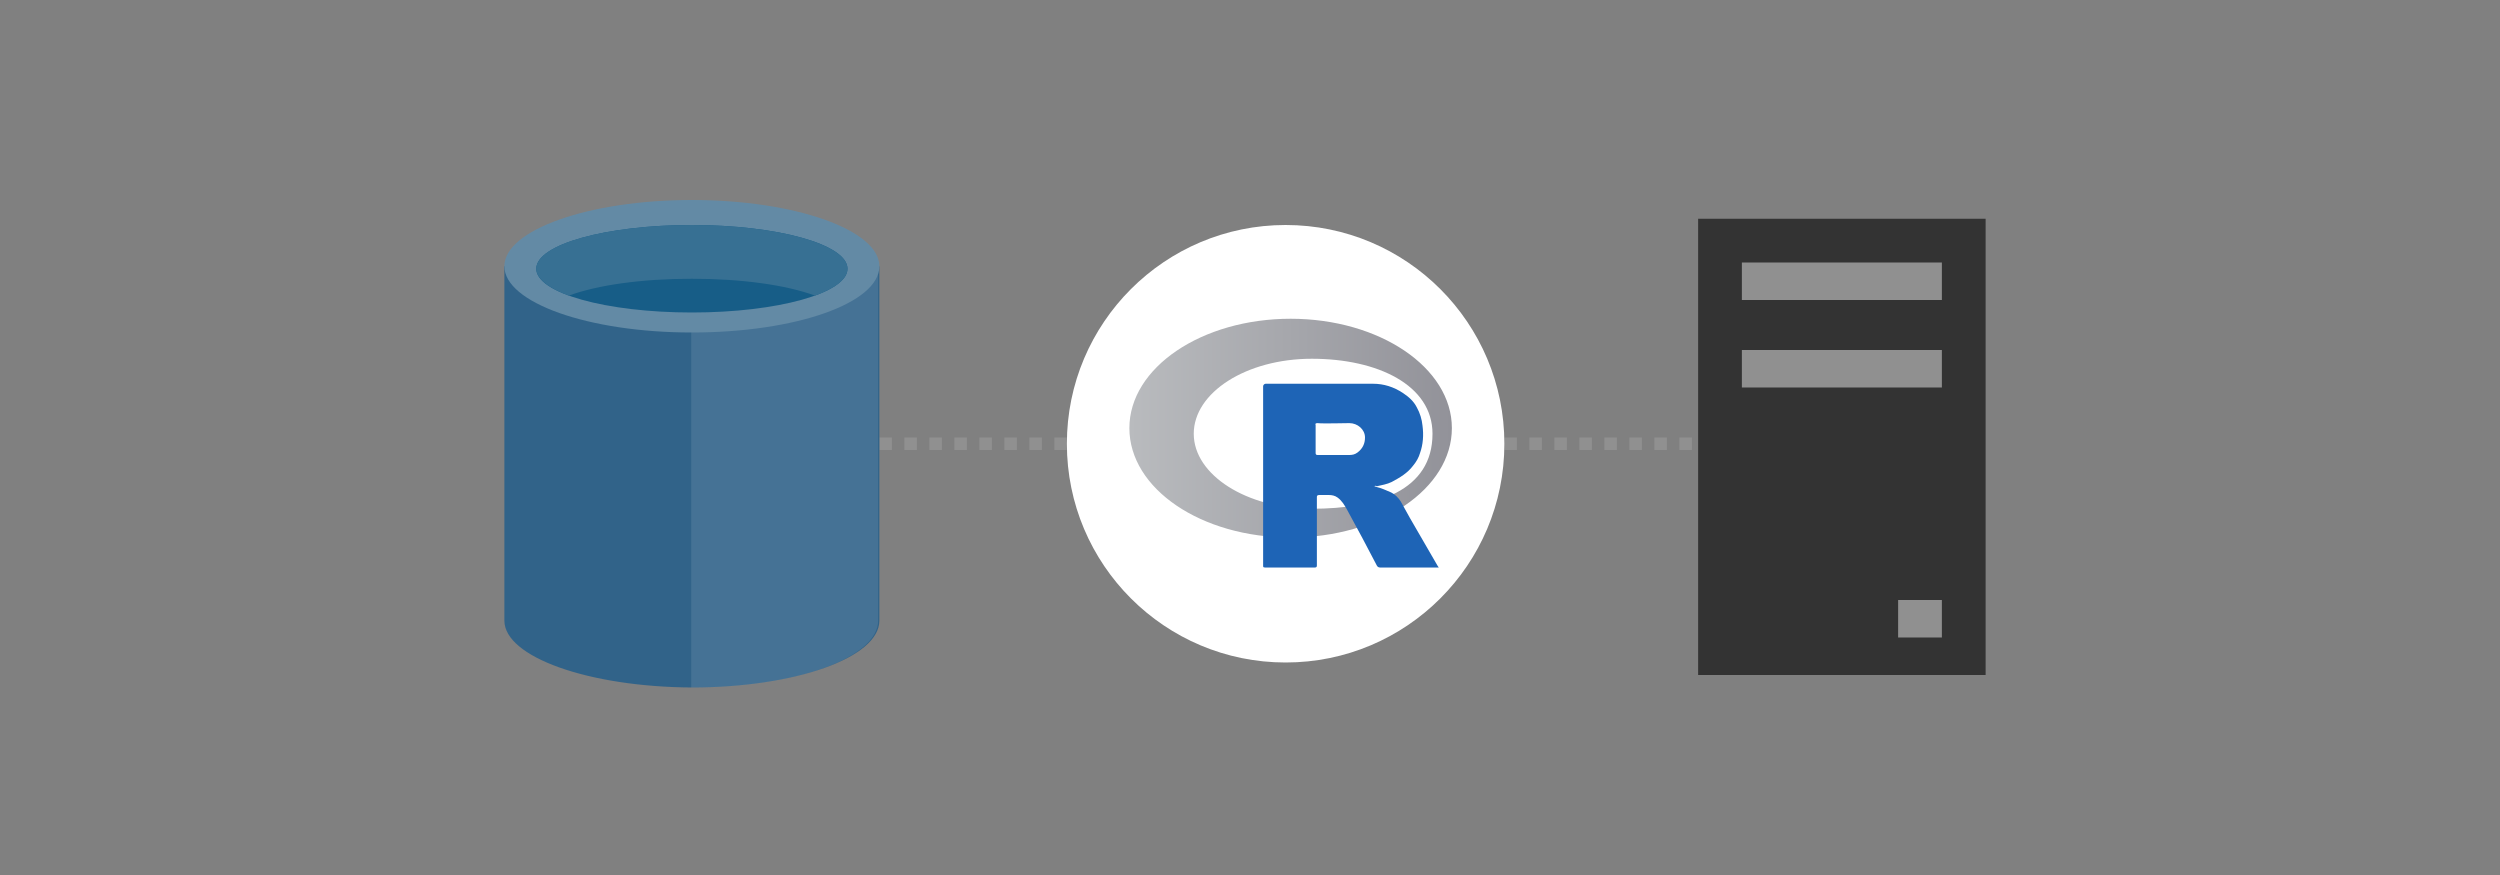 <?xml version="1.0" encoding="utf-8"?>
<!-- Generator: Adobe Illustrator 21.0.0, SVG Export Plug-In . SVG Version: 6.00 Build 0)  -->
<svg version="1.1" xmlns="http://www.w3.org/2000/svg" xmlns:xlink="http://www.w3.org/1999/xlink" x="0px" y="0px"
	 viewBox="0 0 400 140" style="enable-background:new 0 0 400 140;" xml:space="preserve">
<rect x="0" y="0" width="400" height="140" fill="#808080" stroke="none"/>
<style type="text/css">
	.st0{display:none;}
	.st1{display:inline;fill:#E1E5EA;}
	.st2{fill:none;stroke:#909090;stroke-width:2;stroke-miterlimit:10;stroke-dasharray:2,2;}
	.st3{fill:#7CABC2;}
	.st4{fill:none;stroke:#939598;stroke-width:8;stroke-miterlimit:10;}
	.st5{fill:#939598;}
	.st6{fill:#909090;}
	.st7{fill:#60A860;}
	.st8{fill:#395B71;}
	.st9{fill:#316389;}
	.st10{opacity:0.1;fill:#FFFFFF;enable-background:new    ;}
	.st11{fill:#638AA5;}
	.st12{fill:#175D87;}
	.st13{fill:#377093;}
	.st14{fill:#AFD3AF;}
	.st15{fill:#FFFFFF;stroke:#60A860;stroke-width:4;stroke-miterlimit:10;}
	.st16{fill:#AAD2F2;}
	.st17{fill:#2E2E2E;}
	.st18{fill:#5D5F5E;}
	.st19{opacity:0.25;fill:#FFFFFF;}
	.st20{fill:#FFFFFF;}
	.st21{opacity:0.15;fill:#FFFFFF;}
	.st22{opacity:0.1;}
	.st23{opacity:0.15;}
	.st24{fill:none;stroke:#88BE88;stroke-width:2;stroke-linecap:round;stroke-miterlimit:10;}
	.st25{fill:none;stroke:#FFB255;stroke-width:2;stroke-linecap:round;stroke-miterlimit:10;}
	.st26{fill:#AAD5D0;}
	.st27{fill:#2B978A;}
	.st28{fill:#88BE88;}
	.st29{fill:#AAB2DA;}
	.st30{fill:#F7B0B6;}
	.st31{fill:#D4E1D9;}
	.st32{fill:#FFE8AA;}
	.st33{fill:#FFB255;}
	.st34{fill:#AAE9FB;}
	.st35{fill:#757575;}
	.st36{clip-path:url(#SVGID_4_);fill:none;stroke:#FFFFFF;stroke-miterlimit:10;stroke-dasharray:2,2;}
	.st37{fill:#E6E6E6;}
	.st38{fill:#5E5E5E;}
	.st39{fill:#221F1F;}
	.st40{fill:#999999;}
	.st41{fill:#5D5D5D;}
	.st42{fill:#171717;}
	.st43{fill:#6D6E70;}
	.st44{fill:#1772B8;}
	.st45{fill:#929090;}
	.st46{fill:#767778;}
	.st47{fill:#A86527;}
	.st48{fill:#048273;}
	.st49{fill:none;stroke:#6D6E70;stroke-miterlimit:10;}
	.st50{fill:#333333;}
	.st51{fill:url(#SVGID_5_);}
	.st52{fill:#1E64B6;}
</style>
<g id="bg" class="st0">
	<rect x="0" class="st1" width="400" height="140"/>
</g>
<g id="titles">
	<line class="st2" x1="140.7" y1="71" x2="272.7" y2="71"/>
	<circle class="st20" cx="205.7" cy="71" r="35"/>
	<g>
		<path class="st9" d="M110.7,42.6C110.7,42.6,110.7,42.6,110.7,42.6c-0.8,0-30,0-30,0v56.7c0,5.8,13.4,10.6,30,10.7v0h-0.2
			c0.1,0,0.1,0,0.2,0v0c16.6,0,30-4.8,30-10.7V42.6H110.7z"/>
		<path class="st10" d="M110.6,110h0.4c16.3,0,29.5-4.8,29.5-10.7V42.6h-29.9V110z"/>
		<path class="st11" d="M140.7,42.6c0,5.9-13.4,10.6-30,10.6s-30-4.8-30-10.6S94.2,32,110.7,32S140.7,36.8,140.7,42.6"/>
		<path class="st12" d="M135.6,43c0,3.9-11.2,7-24.9,7s-24.9-3.1-24.9-7c0-3.9,11.2-7,24.9-7S135.6,39.1,135.6,43"/>
		<path class="st13" d="M130.4,47.3c3.3-1.2,5.2-2.7,5.2-4.3c0-3.9-11.2-7-24.9-7c-13.8,0-24.9,3.1-24.9,7c0,1.6,2,3.1,5.2,4.3
			c4.6-1.7,11.7-2.7,19.7-2.7C118.7,44.6,125.8,45.6,130.4,47.3"/>
	</g>
	<g>
		<rect x="271.7" y="35" class="st50" width="46" height="73"/>
		<rect x="278.7" y="42" class="st6" width="32" height="6"/>
		<rect x="278.7" y="56" class="st6" width="32" height="6"/>
		<rect x="303.7" y="96" class="st6" width="7" height="6"/>
	</g>
	<g>
		<linearGradient id="SVGID_2_" gradientUnits="userSpaceOnUse" x1="180.742" y1="68.49" x2="232.324" y2="68.49">
			<stop  offset="0" style="stop-color:#B9BBBE"/>
			<stop  offset="1" style="stop-color:#929299"/>
		</linearGradient>
		<path style="fill:url(#SVGID_2_);" d="M232.3,68.5c0,9.7-11.5,17.5-25.8,17.5s-25.8-7.8-25.8-17.5S192.3,51,206.5,51
			S232.3,58.8,232.3,68.5z M209.9,57.4c-10.5,0-18.9,5.4-18.9,12s8.5,12,18.9,12s19.3-2.9,19.3-12C229.2,61.6,220.4,57.4,209.9,57.4
			z"/>
		<g>
			<path class="st52" d="M219.9,77.8c0.3,0.1,0.6,0.2,1,0.3c0.6,0.2,1.2,0.5,1.7,0.7c0.6,0.3,1.1,0.8,1.5,1.4c0.5,0.9,1,1.8,1.5,2.7
				c1.1,1.9,4,6.9,4.4,7.6c0.1,0.1,0.1,0.2,0.2,0.3c-0.1,0-0.2,0-0.3,0c-3,0-6.1,0-9.1,0c-0.2,0-0.4-0.1-0.5-0.3
				c-0.7-1.4-3.9-7.4-4.8-9c-0.4-0.7-0.8-1.4-1.5-1.9c-0.4-0.3-0.9-0.4-1.4-0.4c-0.4,0-0.7,0-1.5,0c-0.3,0-0.4,0.1-0.4,0.3
				c0,0.9,0,1.7,0,2.6c0,2.8,0,5.6,0,8.4c0,0.2-0.1,0.3-0.3,0.3c-2.7,0-5.4,0-8,0c-0.3,0-0.3-0.1-0.3-0.3c0-0.7,0-22.3,0-28.7
				c0-0.2,0.2-0.4,0.4-0.4c0.4,0,11.8,0,17.2,0c1.7,0,3.3,0.5,4.8,1.5c0.9,0.6,1.7,1.3,2.2,2.3c0.5,0.9,0.8,1.9,0.9,2.9
				c0.2,1.5,0.1,3-0.4,4.4c-0.2,0.7-0.6,1.4-1.1,2c-0.9,1.2-2.1,1.9-3.4,2.6c-0.8,0.4-1.6,0.5-2.4,0.7
				C220.1,77.7,220,77.7,219.9,77.8C219.9,77.8,219.9,77.8,219.9,77.8z"/>
			<path class="st20" d="M210.8,67.7c-0.3,0-0.4,0.1-0.3,0.3c0,1.5,0,3,0,4.5c0,0.2,0.1,0.3,0.3,0.3c1.7,0,3.4,0,5.1,0
				c0.5,0,0.9-0.1,1.3-0.4c0.8-0.6,1.2-1.4,1.2-2.4c0-1.3-1.2-2.3-2.5-2.3C215.1,67.7,211.7,67.8,210.8,67.7z"/>
		</g>
	</g>
</g>
</svg>
